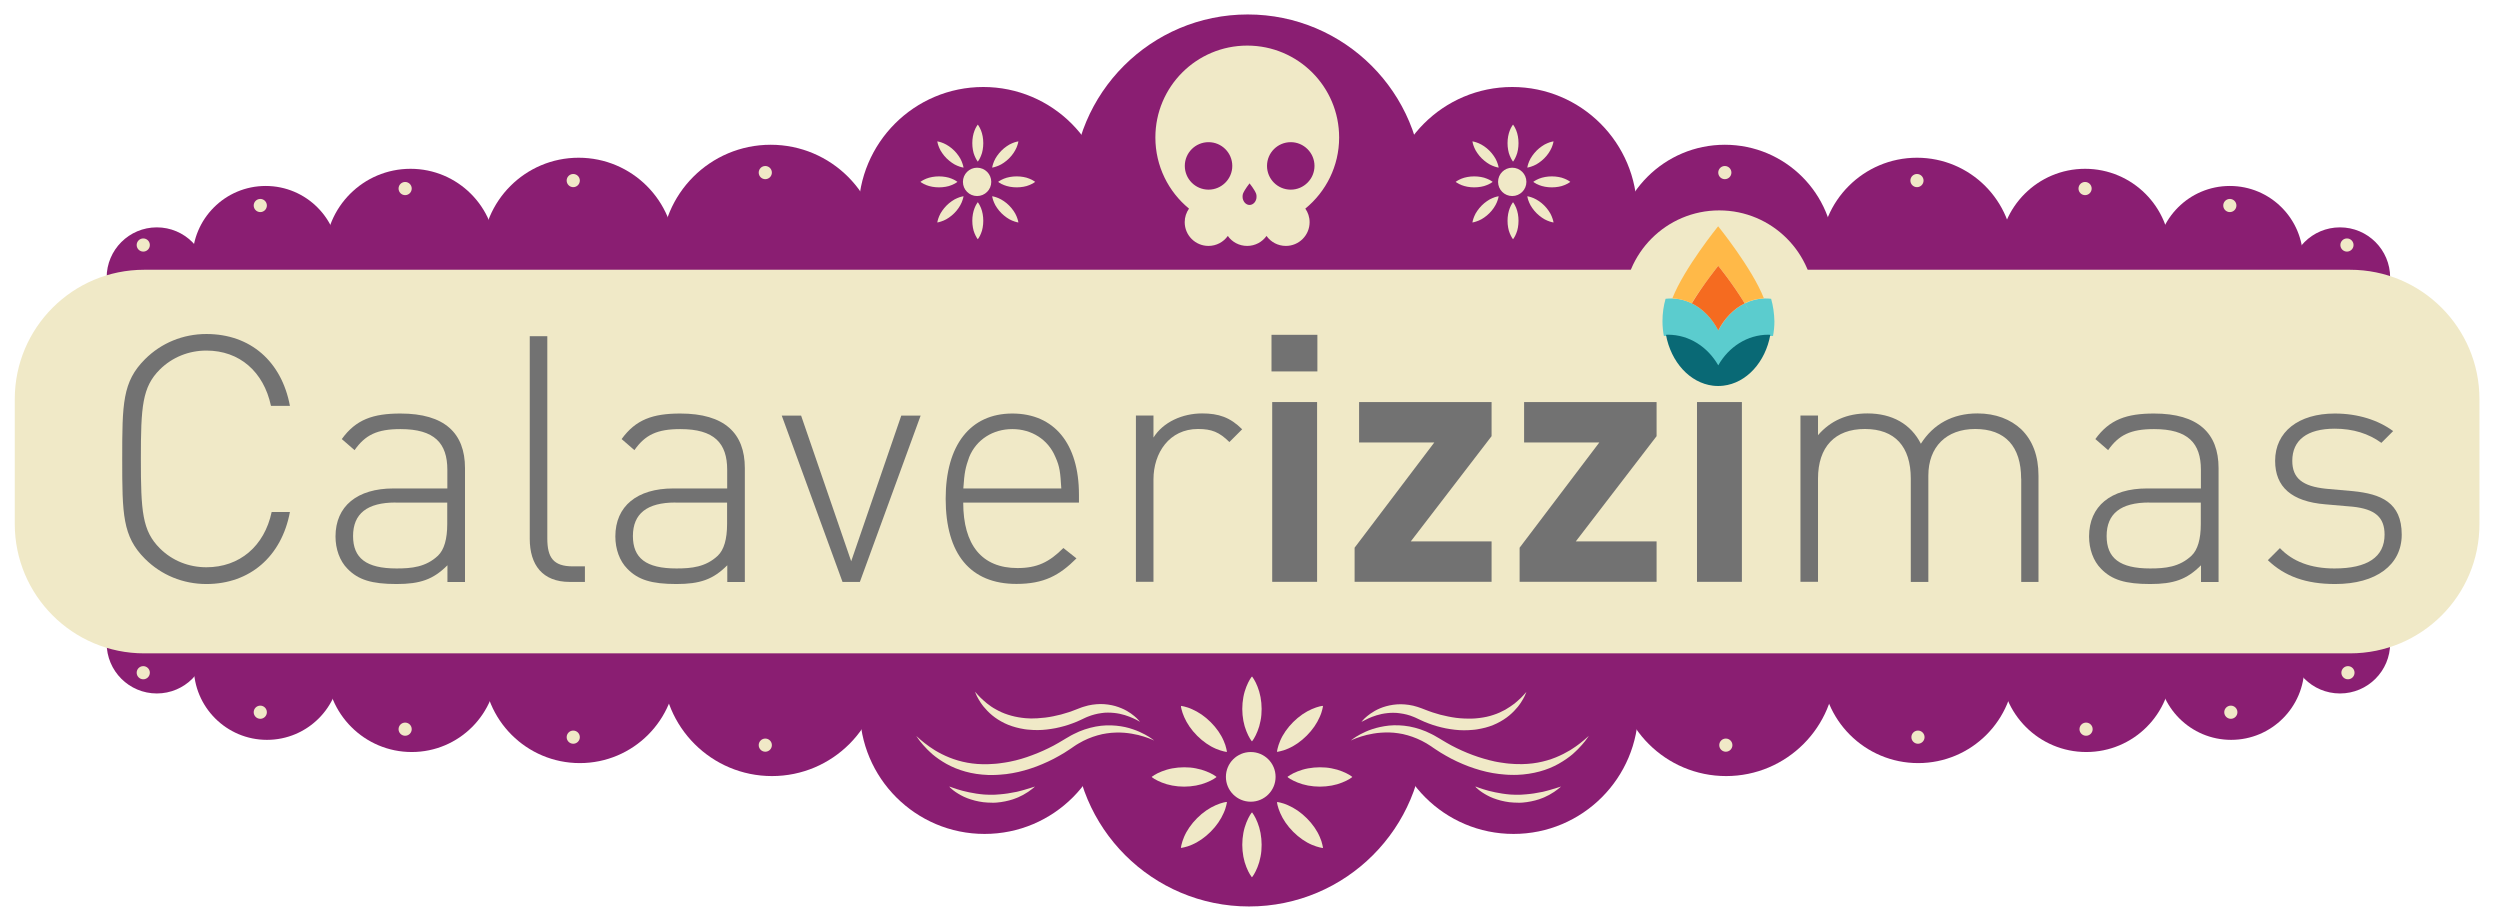 <?xml version="1.0" encoding="utf-8"?>
<!-- Generator: Adobe Illustrator 19.2.1, SVG Export Plug-In . SVG Version: 6.00 Build 0)  -->
<svg version="1.1" id="Isolation_Mode" xmlns="http://www.w3.org/2000/svg" xmlns:xlink="http://www.w3.org/1999/xlink" x="0px"
	 y="0px" viewBox="0 0 2505.9 920.7" style="enable-background:new 0 0 2505.9 920.7;" xml:space="preserve">
<style type="text/css">
	.st0{fill:#8A1E72;}
	.st1{fill:#F0E9C7;}
	.st2{enable-background:new    ;}
	.st3{fill:#727272;}
	.st4{fill:#5BCCCE;}
	.st5{fill:none;}
	.st6{fill:#FFB948;}
	.st7{fill:#F56B20;}
	.st8{fill:#096975;}
</style>
<g>
	<circle class="st0" cx="267.6" cy="668.2" r="73.4"/>
	<circle class="st0" cx="412.7" cy="668.2" r="85.6"/>
	<circle class="st0" cx="581.2" cy="668.2" r="96.7"/>
	<circle class="st0" cx="773.8" cy="668.2" r="109.7"/>
	<circle class="st0" cx="986.9" cy="710.8" r="125.1"/>
	<circle class="st0" cx="2236.4" cy="668.2" r="73.4"/>
	<circle class="st0" cx="2345.5" cy="644.8" r="50.3"/>
	<circle class="st0" cx="157.2" cy="644.8" r="50.3"/>
	<circle class="st0" cx="2091.2" cy="668.2" r="85.6"/>
	<circle class="st0" cx="1922.7" cy="668.2" r="96.7"/>
	<circle class="st0" cx="1730.2" cy="668.2" r="109.7"/>
	<circle class="st0" cx="1517.1" cy="710.8" r="125.1"/>
	<circle class="st0" cx="1252" cy="733" r="175.6"/>
</g>
<circle class="st0" cx="2235.1" cy="259.8" r="73.4"/>
<circle class="st0" cx="2090" cy="254.8" r="85.6"/>
<circle class="st0" cx="1921.5" cy="254.8" r="96.7"/>
<circle class="st0" cx="1728.9" cy="254.8" r="109.7"/>
<circle class="st1" cx="1723.3" cy="306.6" r="95.7"/>
<circle class="st0" cx="1515.8" cy="212.3" r="125.1"/>
<circle class="st0" cx="266.3" cy="259.8" r="73.4"/>
<circle class="st0" cx="157.2" cy="278.2" r="50.3"/>
<circle class="st0" cx="2345.5" cy="278.2" r="50.3"/>
<circle class="st0" cx="411.5" cy="254.8" r="85.6"/>
<circle class="st0" cx="580" cy="254.8" r="96.7"/>
<circle class="st0" cx="772.5" cy="254.8" r="109.7"/>
<circle class="st0" cx="985.6" cy="212.3" r="125.1"/>
<circle class="st0" cx="1250.7" cy="190.1" r="175.6"/>
<path class="st1" d="M2355.6,654.9H144.5c-71.6,0-129.7-58.1-129.7-129.7V400.1c0-71.6,58.1-129.7,129.7-129.7h2211.1
	c71.6,0,129.7,58.1,129.7,129.7v125.1C2485.4,596.9,2427.3,654.9,2355.6,654.9z"/>
<g class="st2">
	<path class="st3" d="M206.9,585.4c-23.5,0-45.3-9-61.6-25.3c-22.5-22.5-22.8-44.6-22.8-100c0-55.7,0.3-77.5,22.8-100
		c16.3-16.3,38.1-25.3,61.6-25.3c44.3,0,75.4,27.7,83.7,72h-19c-7.3-34.2-31.5-55.4-64.7-55.4c-17.6,0-34.2,6.6-46.7,19
		c-17.6,17.6-19,37-19,89.6s1.4,72,19,89.6c12.5,12.5,29.1,19,46.7,19c33.2,0,58.1-21.1,65.4-55.4h18.3
		C282.3,557.7,250.5,585.4,206.9,585.4z"/>
	<path class="st3" d="M448.4,566.7c-14.2,14.2-27.3,18.7-50.9,18.7c-24.9,0-38.4-4.2-49.1-15.2c-8-8-12.1-20.1-12.1-32.5
		c0-30.4,21.8-48.1,58.1-48.1h54v-18.7c0-26.6-12.8-40.8-47-40.8c-23.5,0-35.3,5.9-46,21.1l-12.8-11.1
		c14.2-19.7,31.5-25.6,58.8-25.6c44.3,0,64.7,19.7,64.7,54.7v114.2h-17.6V566.7z M396.5,503.7c-28.4,0-42.6,11.1-42.6,33.6
		c0,22.1,13.1,32.5,43.6,32.5c15.2,0,29.4-1.4,41.5-12.8c6.2-5.9,9.3-16.6,9.3-31.8v-21.4H396.5z"/>
	<path class="st3" d="M531,540V337h17.6v202.7c0,19,5.9,28,25.6,28h12.1v15.6h-15.2C543.8,583.3,531,566.3,531,540z"/>
	<path class="st3" d="M728.9,566.7c-14.2,14.2-27.3,18.7-50.9,18.7c-24.9,0-38.4-4.2-49.1-15.2c-8-8-12.1-20.1-12.1-32.5
		c0-30.4,21.8-48.1,58.1-48.1h54v-18.7c0-26.6-12.8-40.8-47-40.8c-23.5,0-35.3,5.9-46,21.1l-12.8-11.1
		c14.2-19.7,31.5-25.6,58.8-25.6c44.3,0,64.7,19.7,64.7,54.7v114.2h-17.6V566.7z M677,503.7c-28.4,0-42.6,11.1-42.6,33.6
		c0,22.1,13.1,32.5,43.6,32.5c15.2,0,29.4-1.4,41.5-12.8c6.2-5.9,9.3-16.6,9.3-31.8v-21.4H677z"/>
	<path class="st3" d="M844.5,583.3l-60.9-166.7h19.4l50.2,146l50.2-146h19.4l-60.9,166.7H844.5z"/>
	<path class="st3" d="M1019.9,569.4c19.7,0,31.8-5.9,46-20.1l13.1,10.4c-17,17-32.5,25.6-60.2,25.6c-46,0-70.9-29.8-70.9-85.4
		c0-54,24.9-85.4,66.8-85.4c41.9,0,66.8,30.1,66.8,81.3v8H965.5C965.5,546.3,984.2,569.4,1019.9,569.4z M1057.9,458.1
		c-7.3-17.6-23.9-28-43.2-28s-36,10.4-43.2,28c-3.8,10.7-4.8,15.2-5.9,31.5h98.2C1062.8,473.6,1062.4,468.1,1057.9,458.1z"/>
	<path class="st3" d="M1200.8,430c-28.7,0-44.6,23.9-44.6,50.5v102.7h-17.6V416.5h17.6v22.1c9.7-15.6,29.1-24.2,48.8-24.2
		c16.3,0,28,3.8,40.1,15.9l-12.8,12.8C1222.2,433.1,1214.6,430,1200.8,430z"/>
</g>
<g class="st2">
	<path class="st3" d="M1274.5,372.3v-36.7h46v36.7H1274.5z M1275.2,583.3V403h45v180.2H1275.2z"/>
	<path class="st3" d="M1357.8,583.3V549l79.9-105.5h-75.4V403h132.8v34.2l-81,105.5h81v40.5H1357.8z"/>
	<path class="st3" d="M1523.2,583.3V549l79.9-105.5h-75.4V403h132.8v34.2l-81,105.5h81v40.5H1523.2z"/>
	<path class="st3" d="M1700.3,372.3v-36.7h46v36.7H1700.3z M1701,583.3V403h45v180.2H1701z"/>
</g>
<g class="st2">
	<path class="st3" d="M2025.9,479.8c0-32.2-15.9-49.8-46-49.8c-29.1,0-47,18-47,46.7v106.6h-17.6V479.8c0-32.2-15.9-49.8-46-49.8
		s-47,18-47,49.8v103.4h-17.6V416.5h17.6v19.7c12.5-14.5,29.1-21.8,49.5-21.8c24.9,0,43.6,10.7,53.6,30.4
		c12.5-19.7,31.8-30.4,56.7-30.4c18.3,0,33.2,5.9,43.9,15.9c11.4,11.1,17.3,26.6,17.3,46.4v106.6h-17.3V479.8z"/>
	<path class="st3" d="M2206.1,566.7c-14.2,14.2-27.3,18.7-50.9,18.7c-24.9,0-38.4-4.2-49.1-15.2c-8-8-12.1-20.1-12.1-32.5
		c0-30.4,21.8-48.1,58.1-48.1h54v-18.7c0-26.6-12.8-40.8-47-40.8c-23.5,0-35.3,5.9-46,21.1l-12.8-11.1
		c14.2-19.7,31.5-25.6,58.8-25.6c44.3,0,64.7,19.7,64.7,54.7v114.2h-17.6V566.7z M2154.2,503.7c-28.4,0-42.6,11.1-42.6,33.6
		c0,22.1,13.1,32.5,43.6,32.5c15.2,0,29.4-1.4,41.5-12.8c6.2-5.9,9.3-16.6,9.3-31.8v-21.4H2154.2z"/>
	<path class="st3" d="M2340.7,585.4c-29.1,0-50.5-7.6-67.5-23.9l12.1-12.1c12.8,13.5,31.1,20.4,54.7,20.4
		c32.9,0,50.2-11.4,50.2-33.9c0-17.6-9.7-25.6-31.8-28l-27.7-2.4c-33.6-2.8-50.2-17.3-50.2-43.6c0-29.1,23.5-47.4,59.8-47.4
		c23.2,0,43.6,6.6,58.5,17.6l-11.8,11.8c-12.8-9.3-28.4-14.2-46.7-14.2c-27.7,0-42.6,11.4-42.6,32.2c0,17.6,10.4,25.6,33.9,28
		l27,2.4c27.7,2.8,48.8,11.1,48.8,43.6C2407.4,566.3,2381.8,585.4,2340.7,585.4z"/>
</g>
<g>
	<path class="st1" d="M1249.5,195.9c0.7,0.4,1.4,1.1,2,1.9C1250.9,197,1250.2,196.4,1249.5,195.9z"/>
	<path class="st1" d="M1342.3,137.8c0-50.9-41.2-92.1-92.1-92.1s-92.1,41.2-92.1,92.1c0,28.7,13.1,54.4,33.7,71.3
		c-2.7,3.9-4.3,8.5-4.3,13.6c0,13.2,10.7,23.8,23.8,23.8c8,0,15.1-3.9,19.4-10c4.3,6.1,11.4,10,19.4,10s15.1-3.9,19.4-10
		c4.3,6.1,11.4,10,19.4,10c13.2,0,23.8-10.7,23.8-23.8c0-5.1-1.6-9.7-4.3-13.6C1329.1,192.2,1342.3,166.5,1342.3,137.8z
		 M1211.4,190.1c-13.2,0-23.8-10.7-23.8-23.8c0-13.2,10.7-23.8,23.8-23.8c13.2,0,23.8,10.7,23.8,23.8S1224.5,190.1,1211.4,190.1z
		 M1259.4,198.7c-0.6,3.6-3.1,6.3-6.2,6.7c-0.2,0-0.5,0-0.7,0s-0.5,0-0.7,0c-3.1-0.4-5.5-3.1-6.2-6.7l0,0c-0.1-0.6-0.1-1.1-0.1-1.7
		c0-1,0.1-1.9,0.4-2.8h0.1h-0.1c1.7-4.3,6.6-10.4,6.6-10.4s4.9,6,6.6,10.4h-0.1h0.1c0.3,0.9,0.4,1.8,0.4,2.8
		C1259.5,197.5,1259.4,198.1,1259.4,198.7C1259.3,198.7,1259.3,198.7,1259.4,198.7z M1293.8,190.1c-13.2,0-23.8-10.7-23.8-23.8
		c0-13.2,10.7-23.8,23.8-23.8s23.8,10.7,23.8,23.8C1317.6,179.4,1306.9,190.1,1293.8,190.1z"/>
</g>
<circle class="st1" cx="1728.9" cy="173" r="6.6"/>
<circle class="st1" cx="1921.5" cy="181" r="6.6"/>
<circle class="st1" cx="2090" cy="189" r="6.6"/>
<circle class="st1" cx="2235.1" cy="206" r="6.6"/>
<circle class="st1" cx="2352.5" cy="245.6" r="6.6"/>
<circle class="st1" cx="767.1" cy="173" r="6.6"/>
<circle class="st1" cx="574.6" cy="181" r="6.6"/>
<circle class="st1" cx="406.1" cy="189" r="6.6"/>
<circle class="st1" cx="260.9" cy="206" r="6.6"/>
<circle class="st1" cx="143.6" cy="245.6" r="6.6"/>
<circle class="st1" cx="767.1" cy="746.9" r="6.6"/>
<circle class="st1" cx="574.6" cy="738.9" r="6.6"/>
<circle class="st1" cx="406.1" cy="730.9" r="6.6"/>
<circle class="st1" cx="260.9" cy="713.9" r="6.6"/>
<circle class="st1" cx="143.6" cy="674.3" r="6.6"/>
<circle class="st1" cx="1729.9" cy="746.9" r="6.6"/>
<circle class="st1" cx="1922.5" cy="738.9" r="6.6"/>
<circle class="st1" cx="2091" cy="730.9" r="6.6"/>
<circle class="st1" cx="2236.1" cy="713.9" r="6.6"/>
<circle class="st1" cx="2353.5" cy="674.3" r="6.6"/>
<g>
	<circle class="st1" cx="1253.7" cy="778.7" r="24.9"/>
	<path class="st1" d="M1290.5,778.7c0,0,0.3-0.2,0.7-0.5c0.5-0.3,1.2-0.8,2.1-1.4c1.8-1.1,4.3-2.4,7.4-3.6c3-1.2,6.6-2.3,10.4-3
		s7.9-1.1,11.9-1.1c4.1,0,8.1,0.3,11.9,1.1c1.9,0.4,3.7,0.8,5.5,1.3c1.7,0.5,3.4,1.1,4.9,1.7c3,1.2,5.6,2.5,7.4,3.6
		c0.9,0.5,1.6,1.1,2.1,1.4c0.5,0.3,0.7,0.6,0.7,0.6s-0.3,0.2-0.7,0.6c-0.5,0.3-1.2,0.8-2.1,1.4c-1.8,1.1-4.3,2.4-7.4,3.6
		c-1.5,0.6-3.2,1.2-4.9,1.7c-1.7,0.5-3.6,0.9-5.5,1.3c-3.8,0.7-7.9,1.1-11.9,1.1c-4.1,0-8.1-0.4-11.9-1.1c-3.8-0.7-7.4-1.8-10.4-3
		s-5.6-2.5-7.4-3.6c-0.9-0.5-1.6-1.1-2.1-1.4C1290.8,778.9,1290.5,778.7,1290.5,778.7z"/>
	<path class="st1" d="M1154.4,778.7c0,0,0.3-0.2,0.7-0.5c0.5-0.3,1.2-0.8,2.1-1.4c1.8-1.1,4.3-2.4,7.4-3.6c3-1.2,6.6-2.3,10.4-3
		s7.9-1.1,11.9-1.1c4.1,0,8.1,0.3,11.9,1.1c1.9,0.4,3.7,0.8,5.5,1.3c1.7,0.5,3.4,1.1,4.9,1.7c3,1.2,5.6,2.5,7.4,3.6
		c0.9,0.5,1.6,1.1,2.1,1.4c0.5,0.3,0.7,0.6,0.7,0.6s-0.3,0.2-0.7,0.6c-0.5,0.3-1.2,0.8-2.1,1.4c-1.8,1.1-4.3,2.4-7.4,3.6
		c-1.5,0.6-3.2,1.2-4.9,1.7c-1.7,0.5-3.6,0.9-5.5,1.3c-3.8,0.7-7.9,1.1-11.9,1.1c-4.1,0-8.1-0.4-11.9-1.1c-3.8-0.7-7.4-1.8-10.4-3
		s-5.6-2.5-7.4-3.6c-0.9-0.5-1.6-1.1-2.1-1.4C1154.6,778.9,1154.4,778.7,1154.4,778.7z"/>
	<path class="st1" d="M1280.1,803.9c0,0,0.3,0,0.9,0.1s1.4,0.2,2.4,0.5c2,0.5,4.8,1.3,7.8,2.7c3,1.3,6.3,3.1,9.5,5.3
		s6.3,4.8,9.2,7.7c2.9,2.9,5.5,6,7.7,9.2c1.1,1.6,2.1,3.2,3,4.8s1.6,3.2,2.3,4.7c1.3,3,2.2,5.7,2.6,7.8c0.3,1,0.4,1.9,0.5,2.4
		c0.1,0.6,0.1,0.9,0.1,0.9s-0.3,0-0.9-0.1s-1.4-0.2-2.4-0.5c-2-0.5-4.8-1.3-7.8-2.6c-1.5-0.7-3.1-1.4-4.7-2.3
		c-1.6-0.9-3.2-1.9-4.8-3c-3.2-2.2-6.3-4.8-9.2-7.7c-2.9-2.9-5.5-6-7.7-9.2s-4-6.5-5.3-9.5s-2.2-5.7-2.7-7.8c-0.3-1-0.4-1.9-0.5-2.4
		C1280.2,804.2,1280.1,803.9,1280.1,803.9z"/>
	<path class="st1" d="M1183.8,707.6c0,0,0.3,0,0.9,0.1s1.4,0.2,2.4,0.5c2,0.5,4.8,1.3,7.8,2.7c3,1.3,6.3,3.1,9.5,5.3
		s6.3,4.8,9.2,7.7c2.9,2.9,5.5,6,7.7,9.2c1.1,1.6,2.1,3.2,3,4.8s1.6,3.2,2.3,4.7c1.3,3,2.2,5.7,2.6,7.8c0.3,1,0.4,1.9,0.5,2.4
		c0.1,0.6,0.1,0.9,0.1,0.9s-0.3,0-0.9-0.1s-1.4-0.2-2.4-0.5c-2-0.5-4.8-1.3-7.8-2.6c-1.5-0.7-3.1-1.4-4.7-2.3
		c-1.6-0.9-3.2-1.9-4.8-3c-3.2-2.2-6.3-4.8-9.2-7.7c-2.9-2.9-5.5-6-7.7-9.2s-4-6.5-5.3-9.5s-2.2-5.7-2.7-7.8c-0.3-1-0.4-1.9-0.5-2.4
		C1183.9,707.9,1183.8,707.6,1183.8,707.6z"/>
	<path class="st1" d="M1255,814.3c0,0,0.2,0.3,0.5,0.7c0.3,0.5,0.8,1.2,1.4,2.1c1.1,1.8,2.4,4.3,3.6,7.4c1.2,3,2.3,6.6,3,10.4
		c0.7,3.8,1.1,7.9,1.1,11.9c0,4.1-0.3,8.1-1.1,11.9c-0.4,1.9-0.8,3.7-1.3,5.5c-0.5,1.7-1.1,3.4-1.7,4.9c-1.2,3-2.5,5.6-3.6,7.4
		c-0.5,0.9-1.1,1.6-1.4,2.1s-0.6,0.7-0.6,0.7s-0.2-0.3-0.6-0.7c-0.3-0.5-0.8-1.2-1.4-2.1c-1.1-1.8-2.4-4.3-3.6-7.4
		c-0.6-1.5-1.2-3.2-1.7-4.9s-0.9-3.6-1.3-5.5c-0.7-3.8-1.1-7.9-1.1-11.9c0-4.1,0.4-8.1,1.1-11.9c0.7-3.8,1.8-7.4,3-10.4
		s2.5-5.6,3.6-7.4c0.5-0.9,1.1-1.6,1.4-2.1C1254.8,814.6,1255,814.3,1255,814.3z"/>
	<path class="st1" d="M1255,678.1c0,0,0.2,0.3,0.5,0.7c0.3,0.5,0.8,1.2,1.4,2.1c1.1,1.8,2.4,4.3,3.6,7.4c1.2,3,2.3,6.6,3,10.4
		c0.7,3.8,1.1,7.9,1.1,11.9c0,4.1-0.3,8.1-1.1,11.9c-0.4,1.9-0.8,3.7-1.3,5.5c-0.5,1.7-1.1,3.4-1.7,4.9c-1.2,3-2.5,5.6-3.6,7.4
		c-0.5,0.9-1.1,1.6-1.4,2.1s-0.6,0.7-0.6,0.7s-0.2-0.3-0.6-0.7c-0.3-0.5-0.8-1.2-1.4-2.1c-1.1-1.8-2.4-4.3-3.6-7.4
		c-0.6-1.5-1.2-3.2-1.7-4.9s-0.9-3.6-1.3-5.5c-0.7-3.8-1.1-7.9-1.1-11.9c0-4.1,0.4-8.1,1.1-11.9c0.7-3.8,1.8-7.4,3-10.4
		s2.5-5.6,3.6-7.4c0.5-0.9,1.1-1.6,1.4-2.1C1254.8,678.4,1255,678.1,1255,678.1z"/>
	<path class="st1" d="M1229.8,803.9c0,0,0,0.3-0.1,0.9c-0.1,0.6-0.2,1.4-0.5,2.4c-0.5,2-1.3,4.8-2.7,7.8c-1.3,3-3.1,6.3-5.3,9.5
		c-2.2,3.2-4.8,6.3-7.7,9.2c-2.9,2.9-6,5.5-9.2,7.7c-1.6,1.1-3.2,2.1-4.8,3c-1.6,0.9-3.2,1.6-4.7,2.3c-3,1.3-5.7,2.2-7.8,2.6
		c-1,0.3-1.9,0.4-2.4,0.5c-0.6,0.1-0.9,0.1-0.9,0.1s0-0.3,0.1-0.9c0.1-0.6,0.2-1.4,0.5-2.4c0.5-2,1.3-4.8,2.6-7.8
		c0.7-1.5,1.4-3.1,2.3-4.7c0.9-1.6,1.9-3.2,3-4.8c2.2-3.2,4.8-6.3,7.7-9.2c2.9-2.9,6-5.5,9.2-7.7s6.5-4,9.5-5.3s5.7-2.2,7.8-2.7
		c1-0.3,1.9-0.4,2.4-0.5C1229.5,803.9,1229.8,803.9,1229.8,803.9z"/>
	<path class="st1" d="M1326.1,707.6c0,0,0,0.3-0.1,0.9c-0.1,0.6-0.2,1.4-0.5,2.4c-0.5,2-1.3,4.8-2.7,7.8c-1.3,3-3.1,6.3-5.3,9.5
		c-2.2,3.2-4.8,6.3-7.7,9.2c-2.9,2.9-6,5.5-9.2,7.7c-1.6,1.1-3.2,2.1-4.8,3c-1.6,0.9-3.2,1.6-4.7,2.3c-3,1.3-5.7,2.2-7.8,2.6
		c-1,0.3-1.9,0.4-2.4,0.5c-0.6,0.1-0.9,0.1-0.9,0.1s0-0.3,0.1-0.9c0.1-0.6,0.2-1.4,0.5-2.4c0.5-2,1.3-4.8,2.6-7.8
		c0.7-1.5,1.4-3.1,2.3-4.7c0.9-1.6,1.9-3.2,3-4.8c2.2-3.2,4.8-6.3,7.7-9.2c2.9-2.9,6-5.5,9.2-7.7s6.5-4,9.5-5.3s5.7-2.2,7.8-2.7
		c1-0.3,1.9-0.4,2.4-0.5C1325.8,707.6,1326.1,707.6,1326.1,707.6z"/>
</g>
<g>
	<circle class="st1" cx="979.4" cy="182.3" r="14.2"/>
	<path class="st1" d="M1000.5,182.3c0,0,0.1-0.1,0.4-0.3c0.3-0.2,0.7-0.5,1.2-0.8c1-0.6,2.5-1.4,4.2-2.1s3.8-1.3,6-1.7
		s4.5-0.6,6.8-0.6s4.6,0.2,6.8,0.6c1.1,0.2,2.1,0.5,3.1,0.7c1,0.3,1.9,0.6,2.8,1c1.7,0.7,3.2,1.4,4.2,2.1c0.5,0.3,0.9,0.6,1.2,0.8
		c0.3,0.2,0.4,0.3,0.4,0.3s-0.1,0.1-0.4,0.3s-0.7,0.5-1.2,0.8c-1,0.6-2.5,1.4-4.2,2.1c-0.9,0.3-1.8,0.7-2.8,1s-2.1,0.5-3.1,0.7
		c-2.2,0.4-4.5,0.6-6.8,0.6s-4.6-0.2-6.8-0.6c-2.2-0.4-4.2-1-6-1.7c-1.7-0.7-3.2-1.4-4.2-2.1c-0.5-0.3-0.9-0.6-1.2-0.8
		C1000.6,182.5,1000.5,182.3,1000.5,182.3z"/>
	<path class="st1" d="M922.6,182.3c0,0,0.1-0.1,0.4-0.3c0.3-0.2,0.7-0.5,1.2-0.8c1-0.6,2.5-1.4,4.2-2.1s3.8-1.3,6-1.7
		s4.5-0.6,6.8-0.6s4.6,0.2,6.8,0.6c1.1,0.2,2.1,0.5,3.1,0.7c1,0.3,1.9,0.6,2.8,1c1.7,0.7,3.2,1.4,4.2,2.1c0.5,0.3,0.9,0.6,1.2,0.8
		s0.4,0.3,0.4,0.3s-0.1,0.1-0.4,0.3c-0.3,0.2-0.7,0.5-1.2,0.8c-1,0.6-2.5,1.4-4.2,2.1c-0.9,0.3-1.8,0.7-2.8,1s-2,0.5-3.1,0.7
		c-2.2,0.4-4.5,0.6-6.8,0.6s-4.6-0.2-6.8-0.6s-4.2-1-6-1.7c-1.7-0.7-3.2-1.4-4.2-2.1c-0.5-0.3-0.9-0.6-1.2-0.8
		C922.8,182.5,922.6,182.3,922.6,182.3z"/>
	<path class="st1" d="M994.5,196.7c0,0,0.2,0,0.5,0.1s0.8,0.1,1.4,0.3c1.2,0.3,2.7,0.8,4.4,1.5s3.6,1.8,5.4,3s3.6,2.7,5.3,4.4
		c1.6,1.6,3.1,3.4,4.4,5.3c0.6,0.9,1.2,1.8,1.7,2.7s0.9,1.8,1.3,2.7c0.7,1.7,1.2,3.3,1.5,4.4c0.1,0.6,0.2,1.1,0.3,1.4
		c0.1,0.3,0.1,0.5,0.1,0.5s-0.2,0-0.5-0.1s-0.8-0.1-1.4-0.3c-1.2-0.3-2.7-0.8-4.4-1.5c-0.8-0.4-1.8-0.8-2.7-1.3s-1.8-1.1-2.7-1.7
		c-1.8-1.2-3.6-2.8-5.3-4.4c-1.6-1.6-3.1-3.4-4.4-5.3c-1.3-1.8-2.3-3.7-3-5.4c-0.8-1.7-1.2-3.3-1.5-4.4c-0.1-0.6-0.2-1.1-0.3-1.4
		C994.5,196.9,994.5,196.7,994.5,196.7z"/>
	<path class="st1" d="M939.5,141.7c0,0,0.2,0,0.5,0.1s0.8,0.1,1.4,0.3c1.2,0.3,2.7,0.8,4.4,1.5s3.6,1.8,5.4,3
		c1.8,1.2,3.6,2.7,5.3,4.4c1.6,1.6,3.1,3.4,4.4,5.3c0.6,0.9,1.2,1.8,1.7,2.7s0.9,1.8,1.3,2.7c0.7,1.7,1.2,3.3,1.5,4.4
		c0.1,0.6,0.2,1.1,0.3,1.4c0.1,0.3,0.1,0.5,0.1,0.5s-0.2,0-0.5-0.1s-0.8-0.1-1.4-0.3c-1.2-0.3-2.7-0.8-4.4-1.5
		c-0.8-0.4-1.8-0.8-2.7-1.3s-1.8-1.1-2.7-1.7c-1.8-1.2-3.6-2.8-5.3-4.4c-1.6-1.6-3.1-3.4-4.4-5.3c-1.3-1.8-2.3-3.7-3-5.4
		c-0.8-1.7-1.2-3.3-1.5-4.4c-0.1-0.6-0.2-1.1-0.3-1.4C939.5,141.9,939.5,141.7,939.5,141.7z"/>
	<path class="st1" d="M980.1,202.7c0,0,0.1,0.1,0.3,0.4c0.2,0.3,0.5,0.7,0.8,1.2c0.6,1,1.4,2.5,2.1,4.2s1.3,3.8,1.7,6
		s0.6,4.5,0.6,6.8s-0.2,4.6-0.6,6.8c-0.2,1.1-0.5,2.1-0.7,3.1c-0.3,1-0.6,1.9-1,2.8c-0.7,1.7-1.4,3.2-2.1,4.2
		c-0.3,0.5-0.6,0.9-0.8,1.2s-0.3,0.4-0.3,0.4s-0.1-0.1-0.3-0.4c-0.2-0.3-0.5-0.7-0.8-1.2c-0.6-1-1.4-2.5-2.1-4.2
		c-0.3-0.9-0.7-1.8-1-2.8s-0.5-2.1-0.7-3.1c-0.4-2.2-0.6-4.5-0.6-6.8s0.2-4.6,0.6-6.8c0.4-2.2,1-4.2,1.7-6c0.7-1.7,1.4-3.2,2.1-4.2
		c0.3-0.5,0.6-0.9,0.8-1.2C980,202.8,980.1,202.7,980.1,202.7z"/>
	<path class="st1" d="M980.1,124.9c0,0,0.1,0.1,0.3,0.4s0.5,0.7,0.8,1.2c0.6,1,1.4,2.5,2.1,4.2s1.3,3.8,1.7,6s0.6,4.5,0.6,6.8
		s-0.2,4.6-0.6,6.8c-0.2,1.1-0.5,2.1-0.7,3.1c-0.3,1-0.6,1.9-1,2.8c-0.7,1.7-1.4,3.2-2.1,4.2c-0.3,0.5-0.6,0.9-0.8,1.2
		s-0.3,0.4-0.3,0.4s-0.1-0.1-0.3-0.4c-0.2-0.3-0.5-0.7-0.8-1.2c-0.6-1-1.4-2.5-2.1-4.2c-0.3-0.9-0.7-1.8-1-2.8s-0.5-2.1-0.7-3.1
		c-0.4-2.2-0.6-4.5-0.6-6.8s0.2-4.6,0.6-6.8s1-4.2,1.7-6c0.7-1.7,1.4-3.2,2.1-4.2c0.3-0.5,0.6-0.9,0.8-1.2S980.1,124.9,980.1,124.9z
		"/>
	<path class="st1" d="M965.8,196.7c0,0,0,0.2-0.1,0.5s-0.1,0.8-0.3,1.4c-0.3,1.2-0.8,2.7-1.5,4.4s-1.8,3.6-3,5.4
		c-1.2,1.8-2.7,3.6-4.4,5.3c-1.6,1.6-3.4,3.1-5.3,4.4c-0.9,0.6-1.8,1.2-2.7,1.7s-1.8,0.9-2.7,1.3c-1.7,0.7-3.3,1.2-4.4,1.5
		c-0.6,0.1-1.1,0.2-1.4,0.3c-0.3,0.1-0.5,0.1-0.5,0.1s0-0.2,0.1-0.5s0.1-0.8,0.3-1.4c0.3-1.2,0.8-2.7,1.5-4.4
		c0.4-0.8,0.8-1.8,1.3-2.7s1.1-1.8,1.7-2.7c1.2-1.8,2.8-3.6,4.4-5.3c1.6-1.6,3.4-3.1,5.3-4.4c1.8-1.3,3.7-2.3,5.4-3
		c1.7-0.8,3.3-1.2,4.4-1.5c0.6-0.1,1.1-0.2,1.4-0.3S965.8,196.7,965.8,196.7z"/>
	<path class="st1" d="M1020.8,141.7c0,0,0,0.2-0.1,0.5s-0.1,0.8-0.3,1.4c-0.3,1.2-0.8,2.7-1.5,4.4s-1.8,3.6-3,5.4s-2.7,3.6-4.4,5.3
		c-1.6,1.6-3.4,3.1-5.3,4.4c-0.9,0.6-1.8,1.2-2.7,1.7s-1.8,0.9-2.7,1.3c-1.7,0.7-3.3,1.2-4.4,1.5c-0.6,0.1-1.1,0.2-1.4,0.3
		c-0.3,0.1-0.5,0.1-0.5,0.1s0-0.2,0.1-0.5s0.1-0.8,0.3-1.4c0.3-1.2,0.8-2.7,1.5-4.4c0.4-0.8,0.8-1.8,1.3-2.7s1.1-1.8,1.7-2.7
		c1.2-1.8,2.8-3.6,4.4-5.3c1.6-1.6,3.4-3.1,5.3-4.4c1.8-1.3,3.7-2.3,5.4-3c1.7-0.8,3.3-1.2,4.4-1.5c0.6-0.1,1.1-0.2,1.4-0.3
		C1020.6,141.7,1020.8,141.7,1020.8,141.7z"/>
</g>
<g>
	<circle class="st1" cx="1515.8" cy="182.3" r="14.2"/>
	<path class="st1" d="M1536.9,182.3c0,0,0.1-0.1,0.4-0.3s0.7-0.5,1.2-0.8c1-0.6,2.5-1.4,4.2-2.1s3.8-1.3,6-1.7s4.5-0.6,6.8-0.6
		s4.6,0.2,6.8,0.6c1.1,0.2,2.1,0.5,3.1,0.7c1,0.3,1.9,0.6,2.8,1c1.7,0.7,3.2,1.4,4.2,2.1c0.5,0.3,0.9,0.6,1.2,0.8
		c0.3,0.2,0.4,0.3,0.4,0.3s-0.1,0.1-0.4,0.3s-0.7,0.5-1.2,0.8c-1,0.6-2.5,1.4-4.2,2.1c-0.9,0.3-1.8,0.7-2.8,1s-2.1,0.5-3.1,0.7
		c-2.2,0.4-4.5,0.6-6.8,0.6s-4.6-0.2-6.8-0.6c-2.2-0.4-4.2-1-6-1.7c-1.7-0.7-3.2-1.4-4.2-2.1c-0.5-0.3-0.9-0.6-1.2-0.8
		C1537,182.5,1536.9,182.3,1536.9,182.3z"/>
	<path class="st1" d="M1459.1,182.3c0,0,0.1-0.1,0.4-0.3s0.7-0.5,1.2-0.8c1-0.6,2.5-1.4,4.2-2.1s3.8-1.3,6-1.7s4.5-0.6,6.8-0.6
		s4.6,0.2,6.8,0.6c1.1,0.2,2.1,0.5,3.1,0.7c1,0.3,1.9,0.6,2.8,1c1.7,0.7,3.2,1.4,4.2,2.1c0.5,0.3,0.9,0.6,1.2,0.8
		c0.3,0.2,0.4,0.3,0.4,0.3s-0.1,0.1-0.4,0.3s-0.7,0.5-1.2,0.8c-1,0.6-2.5,1.4-4.2,2.1c-0.9,0.3-1.8,0.7-2.8,1s-2,0.5-3.1,0.7
		c-2.2,0.4-4.5,0.6-6.8,0.6s-4.6-0.2-6.8-0.6c-2.2-0.4-4.2-1-6-1.7c-1.7-0.7-3.2-1.4-4.2-2.1c-0.5-0.3-0.9-0.6-1.2-0.8
		C1459.2,182.5,1459.1,182.3,1459.1,182.3z"/>
	<path class="st1" d="M1530.9,196.7c0,0,0.2,0,0.5,0.1s0.8,0.1,1.4,0.3c1.2,0.3,2.7,0.8,4.4,1.5c1.7,0.7,3.6,1.8,5.4,3
		s3.6,2.7,5.3,4.4c1.6,1.6,3.1,3.4,4.4,5.3c0.6,0.9,1.2,1.8,1.7,2.7s0.9,1.8,1.3,2.7c0.7,1.7,1.2,3.3,1.5,4.4
		c0.1,0.6,0.2,1.1,0.3,1.4c0.1,0.3,0.1,0.5,0.1,0.5s-0.2,0-0.5-0.1s-0.8-0.1-1.4-0.3c-1.2-0.3-2.7-0.8-4.4-1.5
		c-0.8-0.4-1.8-0.8-2.7-1.3c-0.9-0.5-1.8-1.1-2.7-1.7c-1.8-1.2-3.6-2.8-5.3-4.4c-1.6-1.6-3.1-3.4-4.4-5.3c-1.3-1.8-2.3-3.7-3-5.4
		c-0.8-1.7-1.2-3.3-1.5-4.4c-0.1-0.6-0.2-1.1-0.3-1.4C1530.9,196.9,1530.9,196.7,1530.9,196.7z"/>
	<path class="st1" d="M1475.9,141.7c0,0,0.2,0,0.5,0.1s0.8,0.1,1.4,0.3c1.2,0.3,2.7,0.8,4.4,1.5c1.7,0.7,3.6,1.8,5.4,3
		s3.6,2.7,5.3,4.4c1.6,1.6,3.1,3.4,4.4,5.3c0.6,0.9,1.2,1.8,1.7,2.7s0.9,1.8,1.3,2.7c0.7,1.7,1.2,3.3,1.5,4.4
		c0.1,0.6,0.2,1.1,0.3,1.4c0.1,0.3,0.1,0.5,0.1,0.5s-0.2,0-0.5-0.1s-0.8-0.1-1.4-0.3c-1.2-0.3-2.7-0.8-4.4-1.5
		c-0.8-0.4-1.8-0.8-2.7-1.3c-0.9-0.5-1.8-1.1-2.7-1.7c-1.8-1.2-3.6-2.8-5.3-4.4c-1.6-1.6-3.1-3.4-4.4-5.3c-1.3-1.8-2.3-3.7-3-5.4
		c-0.8-1.7-1.2-3.3-1.5-4.4c-0.1-0.6-0.2-1.1-0.3-1.4C1475.9,141.9,1475.9,141.7,1475.9,141.7z"/>
	<path class="st1" d="M1516.6,202.7c0,0,0.1,0.1,0.3,0.4c0.2,0.3,0.5,0.7,0.8,1.2c0.6,1,1.4,2.5,2.1,4.2s1.3,3.8,1.7,6
		c0.4,2.2,0.6,4.5,0.6,6.8s-0.2,4.6-0.6,6.8c-0.2,1.1-0.5,2.1-0.7,3.1c-0.3,1-0.6,1.9-1,2.8c-0.7,1.7-1.4,3.2-2.1,4.2
		c-0.3,0.5-0.6,0.9-0.8,1.2c-0.2,0.3-0.3,0.4-0.3,0.4s-0.1-0.1-0.3-0.4c-0.2-0.3-0.5-0.7-0.8-1.2c-0.6-1-1.4-2.5-2.1-4.2
		c-0.3-0.9-0.7-1.8-1-2.8s-0.5-2.1-0.7-3.1c-0.4-2.2-0.6-4.5-0.6-6.8s0.2-4.6,0.6-6.8s1-4.2,1.7-6c0.7-1.7,1.4-3.2,2.1-4.2
		c0.3-0.5,0.6-0.9,0.8-1.2C1516.4,202.8,1516.6,202.7,1516.6,202.7z"/>
	<path class="st1" d="M1516.6,124.9c0,0,0.1,0.1,0.3,0.4c0.2,0.3,0.5,0.7,0.8,1.2c0.6,1,1.4,2.5,2.1,4.2s1.3,3.8,1.7,6
		c0.4,2.2,0.6,4.5,0.6,6.8s-0.2,4.6-0.6,6.8c-0.2,1.1-0.5,2.1-0.7,3.1c-0.3,1-0.6,1.9-1,2.8c-0.7,1.7-1.4,3.2-2.1,4.2
		c-0.3,0.5-0.6,0.9-0.8,1.2c-0.2,0.3-0.3,0.4-0.3,0.4s-0.1-0.1-0.3-0.4c-0.2-0.3-0.5-0.7-0.8-1.2c-0.6-1-1.4-2.5-2.1-4.2
		c-0.3-0.9-0.7-1.8-1-2.8s-0.5-2.1-0.7-3.1c-0.4-2.2-0.6-4.5-0.6-6.8s0.2-4.6,0.6-6.8s1-4.2,1.7-6c0.7-1.7,1.4-3.2,2.1-4.2
		c0.3-0.5,0.6-0.9,0.8-1.2C1516.4,125,1516.6,124.9,1516.6,124.9z"/>
	<path class="st1" d="M1502.2,196.7c0,0,0,0.2-0.1,0.5s-0.1,0.8-0.3,1.4c-0.3,1.2-0.8,2.7-1.5,4.4s-1.8,3.6-3,5.4s-2.7,3.6-4.4,5.3
		c-1.6,1.6-3.4,3.1-5.3,4.4c-0.9,0.6-1.8,1.2-2.7,1.7c-0.9,0.5-1.8,0.9-2.7,1.3c-1.7,0.7-3.3,1.2-4.4,1.5c-0.6,0.1-1.1,0.2-1.4,0.3
		s-0.5,0.1-0.5,0.1s0-0.2,0.1-0.5s0.1-0.8,0.3-1.4c0.3-1.2,0.8-2.7,1.5-4.4c0.4-0.8,0.8-1.8,1.3-2.7s1.1-1.8,1.7-2.7
		c1.2-1.8,2.8-3.6,4.4-5.3c1.6-1.6,3.4-3.1,5.3-4.4c1.8-1.3,3.7-2.3,5.4-3c1.7-0.8,3.3-1.2,4.4-1.5c0.6-0.1,1.1-0.2,1.4-0.3
		C1502,196.7,1502.2,196.7,1502.2,196.7z"/>
	<path class="st1" d="M1557.2,141.7c0,0,0,0.2-0.1,0.5s-0.1,0.8-0.3,1.4c-0.3,1.2-0.8,2.7-1.5,4.4s-1.8,3.6-3,5.4s-2.7,3.6-4.4,5.3
		c-1.6,1.6-3.4,3.1-5.3,4.4c-0.9,0.6-1.8,1.2-2.7,1.7c-0.9,0.5-1.8,0.9-2.7,1.3c-1.7,0.7-3.3,1.2-4.4,1.5c-0.6,0.1-1.1,0.2-1.4,0.3
		s-0.5,0.1-0.5,0.1s0-0.2,0.1-0.5s0.1-0.8,0.3-1.4c0.3-1.2,0.8-2.7,1.5-4.4c0.4-0.8,0.8-1.8,1.3-2.7s1.1-1.8,1.7-2.7
		c1.2-1.8,2.8-3.6,4.4-5.3c1.6-1.6,3.4-3.1,5.3-4.4c1.8-1.3,3.7-2.3,5.4-3c1.7-0.8,3.3-1.2,4.4-1.5c0.6-0.1,1.1-0.2,1.4-0.3
		C1557,141.7,1557.2,141.7,1557.2,141.7z"/>
</g>
<g>
	<path class="st1" d="M1354,742.3c0,0,0.8-0.7,2.3-1.8c1.6-1.1,3.9-2.7,7.1-4.4s7.2-3.6,12-5.2c4.8-1.6,10.5-2.9,16.8-3.6
		c6.3-0.6,13.3-0.4,20.6,0.9c7.2,1.4,14.8,3.8,21.9,7.5c1.8,0.9,3.6,1.8,5.3,2.9c0.8,0.5,1.7,1,2.6,1.5c0.8,0.5,1.7,1,2.5,1.5
		c1.7,1.1,3.3,2,4.9,2.9c1.6,1,3.3,1.8,5,2.8c6.8,3.6,13.9,6.8,21.2,9.5c7.3,2.7,14.8,4.9,22.2,6.5c1.9,0.3,3.7,0.8,5.6,1
		c1.9,0.3,3.7,0.6,5.6,0.8c0.9,0.1,1.8,0.2,2.8,0.3c0.9,0.1,1.8,0.1,2.8,0.2c1.8,0.2,3.6,0.2,5.5,0.3c7.2,0.2,14.2-0.3,20.7-1.5
		s12.6-3,18-5.2s10.2-4.7,14.4-7.2c1-0.6,2-1.3,2.9-1.9c0.9-0.6,1.9-1.2,2.7-1.8c1.7-1.3,3.3-2.3,4.7-3.5c1.4-1.1,2.6-2.1,3.7-3
		c1-0.9,1.9-1.7,2.6-2.3c1.4-1.3,2.2-1.9,2.2-1.9s-0.6,0.8-1.7,2.4c-0.6,0.8-1.2,1.7-2.1,2.9c-0.9,1.1-1.9,2.3-3.1,3.7
		s-2.6,2.8-4.1,4.4c-0.7,0.8-1.6,1.5-2.5,2.4c-0.9,0.8-1.7,1.7-2.7,2.5c-3.9,3.3-8.6,6.6-14.1,9.7c-5.5,3.1-11.9,5.8-19,7.7
		c-7,1.9-14.7,3.1-22.7,3.4c-2,0-4,0.1-6,0c-1,0-2-0.1-3-0.1c-1-0.1-2-0.1-3-0.2c-4.1-0.3-8.2-0.8-12.3-1.5
		c-8.2-1.4-16.3-3.8-24.2-6.7c-7.9-3-15.5-6.5-22.6-10.6c-1.8-1.1-3.6-2-5.3-3.1c-1.7-1.1-3.5-2.2-5.1-3.3c-0.8-0.5-1.6-1.1-2.4-1.6
		s-1.6-1-2.3-1.6c-1.5-1-3-2-4.6-2.9c-6.1-3.6-12.6-6.3-18.9-8.1c-0.8-0.3-1.6-0.4-2.4-0.6c-0.8-0.2-1.6-0.4-2.3-0.6
		c-1.6-0.3-3.1-0.6-4.6-0.8c-3.1-0.5-6.1-0.7-9-0.8c-5.8-0.1-11.2,0.3-15.9,1.1c-4.7,0.8-8.9,1.8-12.2,2.9c-3.3,1.1-5.9,2-7.7,2.8
		C1354.9,741.8,1354,742.3,1354,742.3z"/>
</g>
<g>
	<path class="st1" d="M1156.9,742.3c0,0-0.9-0.5-2.7-1.2c-1.7-0.8-4.3-1.7-7.7-2.8c-3.3-1.1-7.5-2.1-12.2-2.9
		c-4.7-0.8-10.1-1.3-15.9-1.1c-2.9,0.1-5.9,0.3-9,0.8c-1.5,0.2-3.1,0.5-4.6,0.8c-0.8,0.2-1.6,0.4-2.3,0.6c-0.8,0.2-1.6,0.4-2.4,0.6
		c-6.3,1.8-12.7,4.4-18.9,8.1c-1.5,0.9-3.1,1.8-4.6,2.9c-0.8,0.5-1.6,1-2.3,1.6c-0.8,0.5-1.6,1.1-2.4,1.6c-1.6,1.1-3.4,2.2-5.1,3.3
		c-1.8,1.1-3.5,2.1-5.3,3.1c-7.1,4.1-14.8,7.6-22.6,10.6c-7.9,2.9-16,5.3-24.2,6.7c-4.1,0.7-8.2,1.3-12.3,1.5c-1,0.1-2,0.1-3,0.2
		c-1,0-2,0.1-3,0.1c-2,0.1-4,0-6,0c-8-0.3-15.6-1.4-22.7-3.4c-7-1.9-13.4-4.6-19-7.7c-5.5-3.1-10.2-6.4-14.1-9.7
		c-1-0.8-1.9-1.7-2.7-2.5c-0.9-0.8-1.7-1.5-2.5-2.4c-1.5-1.6-2.9-3-4.1-4.4c-1.2-1.4-2.2-2.6-3.1-3.7c-0.8-1.1-1.5-2.1-2.1-2.9
		c-1.1-1.6-1.7-2.4-1.7-2.4s0.8,0.7,2.2,1.9c0.7,0.6,1.6,1.4,2.6,2.3c1.1,0.9,2.3,1.8,3.7,3c1.4,1.1,3,2.2,4.7,3.5
		c0.8,0.6,1.8,1.2,2.7,1.8c1,0.6,1.9,1.3,2.9,1.9c4.1,2.5,8.9,5,14.4,7.2c5.4,2.2,11.5,4,18,5.2s13.5,1.7,20.7,1.5
		c1.8-0.1,3.6-0.1,5.5-0.3c0.9-0.1,1.8-0.1,2.8-0.2c0.9-0.1,1.8-0.2,2.8-0.3c1.9-0.2,3.7-0.5,5.6-0.8c1.9-0.2,3.7-0.7,5.6-1
		c7.5-1.5,14.9-3.7,22.2-6.5c7.3-2.7,14.4-5.9,21.2-9.5c1.7-0.9,3.4-1.8,5-2.8c1.6-0.9,3.2-1.8,4.9-2.9c0.8-0.5,1.7-1,2.5-1.5
		c0.9-0.5,1.7-1,2.6-1.5c1.7-1.1,3.5-2,5.3-2.9c7.1-3.7,14.7-6.1,21.9-7.5c7.3-1.4,14.3-1.5,20.6-0.9c6.3,0.6,12,1.9,16.8,3.6
		c4.8,1.6,8.8,3.5,12,5.2s5.5,3.3,7.1,4.4C1156.1,741.6,1156.9,742.3,1156.9,742.3z"/>
</g>
<g>
	<path class="st1" d="M1142.7,723.6c0,0-0.6-0.4-1.8-1.1c-1.2-0.7-2.9-1.6-5.2-2.6c-2.2-1-5-2.1-8.2-3.1s-6.9-1.8-10.9-2.2
		c-2-0.2-4.1-0.3-6.2-0.3c-1.1,0-2.2,0.1-3.2,0.1c-1.1,0.1-2.2,0.2-3.3,0.4c-4.5,0.6-9.1,1.8-13.6,3.6c-1.1,0.5-2.3,0.9-3.4,1.5
		c-1.2,0.6-2.4,1.1-3.6,1.7c-1.2,0.6-2.6,1.2-4,1.8s-2.7,1.1-4.1,1.6c-5.5,2.1-11.3,3.7-17.2,4.9c-5.9,1.1-11.9,1.9-17.9,1.9
		c-3,0-6-0.1-8.9-0.4c-0.7-0.1-1.5-0.1-2.2-0.2c-0.7-0.1-1.4-0.2-2.2-0.3c-1.4-0.2-2.9-0.5-4.3-0.8c-5.6-1.2-10.9-2.9-15.6-5.2
		s-8.9-5-12.4-7.9s-6.3-5.9-8.6-8.7c-0.6-0.7-1.1-1.4-1.6-2.1c-0.5-0.7-1-1.3-1.4-2c-0.8-1.3-1.6-2.5-2.2-3.6s-1.1-2.1-1.6-3
		c-0.4-0.9-0.8-1.7-1-2.3c-0.5-1.2-0.8-1.9-0.8-1.9s0.5,0.5,1.4,1.5c0.5,0.5,1,1.1,1.6,1.8c0.7,0.7,1.5,1.5,2.3,2.4
		c0.9,0.9,1.9,1.8,3,2.8s2.3,2,3.6,3.1c2.6,2.1,5.7,4.3,9.3,6.2c3.5,2,7.5,3.8,11.9,5.2c4.3,1.4,9.1,2.5,14,3.1
		c1.2,0.1,2.5,0.3,3.7,0.4c0.6,0,1.3,0.1,1.9,0.1s1.3,0,1.9,0.1c1.3,0.1,2.6,0.1,3.9,0c1.3,0,2.6-0.1,3.9-0.1
		c5.3-0.3,10.6-0.9,15.9-2c5.3-1,10.5-2.4,15.6-4.1c1.2-0.4,2.5-0.9,3.7-1.3c1.2-0.5,2.4-0.9,3.7-1.4c1.3-0.5,2.6-1,3.9-1.5
		c1.4-0.6,2.8-1,4.1-1.4c5.5-1.8,11.2-2.5,16.5-2.6c5.3,0,10.3,0.8,14.7,2c4.4,1.3,8.2,2.9,11.4,4.7c3.2,1.8,5.7,3.6,7.7,5.3
		c2,1.6,3.4,3.1,4.3,4.1C1142.2,723,1142.7,723.6,1142.7,723.6z"/>
</g>
<g>
	<path class="st1" d="M1364.6,723.6c0,0,0.4-0.6,1.4-1.6c0.9-1,2.3-2.5,4.3-4.1s4.5-3.5,7.7-5.3s7-3.5,11.4-4.7s9.4-2,14.7-2
		c5.3,0.1,11,0.8,16.5,2.6c1.4,0.4,2.8,0.9,4.1,1.4c1.3,0.5,2.6,1,3.9,1.5s2.5,1,3.7,1.4c1.2,0.5,2.5,0.9,3.7,1.3
		c5.1,1.7,10.3,3.1,15.6,4.1c5.3,1.1,10.6,1.8,15.9,2c1.3,0,2.6,0.1,3.9,0.1s2.6,0,3.9,0c0.6,0,1.3,0,1.9-0.1c0.6,0,1.3-0.1,1.9-0.1
		c1.3-0.1,2.5-0.2,3.8-0.4c4.9-0.6,9.7-1.6,14-3.1c4.4-1.4,8.3-3.2,11.9-5.2c3.5-2,6.6-4.2,9.3-6.2c1.3-1.1,2.5-2.1,3.6-3.1
		s2.1-1.9,3-2.8c0.9-0.9,1.6-1.7,2.3-2.4c0.7-0.7,1.2-1.3,1.6-1.8c0.9-1,1.4-1.5,1.4-1.5s-0.3,0.7-0.8,1.9c-0.3,0.6-0.6,1.4-1,2.3
		c-0.4,0.9-1,1.9-1.6,3s-1.4,2.3-2.2,3.6c-0.4,0.7-0.9,1.3-1.4,2s-1,1.4-1.6,2.1c-2.3,2.8-5.1,5.8-8.6,8.7s-7.7,5.6-12.4,7.9
		c-4.7,2.3-10,4.1-15.6,5.2c-1.4,0.3-2.8,0.6-4.3,0.8c-0.7,0.1-1.4,0.2-2.2,0.3c-0.7,0.1-1.5,0.1-2.2,0.2c-2.9,0.3-5.9,0.4-8.9,0.4
		c-6,0-12-0.8-17.9-1.9c-5.9-1.2-11.7-2.8-17.2-4.9c-1.4-0.6-2.7-1-4.1-1.6s-2.8-1.2-4-1.8s-2.4-1.1-3.6-1.7c-1.1-0.6-2.3-1-3.4-1.5
		c-4.5-1.9-9.1-3-13.6-3.6c-1.1-0.2-2.2-0.3-3.3-0.4c-1.1,0-2.2-0.1-3.2-0.1c-2.1-0.1-4.2,0.1-6.2,0.3c-4,0.4-7.7,1.2-10.9,2.2
		c-3.2,1-6,2.1-8.2,3.1s-4,1.9-5.2,2.6C1365.2,723.2,1364.6,723.6,1364.6,723.6z"/>
</g>
<g>
	<path class="st1" d="M1478.9,788.3c0,0,0.3,0.1,1,0.4c0.6,0.2,1.6,0.6,2.7,1c1.2,0.4,2.6,0.9,4.2,1.4s3.5,1,5.5,1.6
		c2,0.5,4.2,1,6.5,1.5s4.7,0.9,7.2,1.3c1.3,0.2,2.5,0.3,3.8,0.5s2.6,0.2,3.9,0.4c2.6,0.1,5.3,0.3,8,0.2h2l2-0.1c1.3,0,2.7-0.2,4-0.3
		c0.7,0,1.3-0.1,2-0.2c0.7-0.1,1.3-0.1,2-0.2c1.3-0.1,2.6-0.4,3.8-0.5c2.5-0.4,4.9-0.8,7.2-1.3c0.6-0.1,1.1-0.2,1.7-0.3
		s1.1-0.3,1.6-0.4c1.1-0.3,2.1-0.5,3.1-0.8c2-0.6,3.9-1,5.5-1.6c1.6-0.5,3.1-0.9,4.3-1.3c1.2-0.4,2.1-0.7,2.8-0.9
		c0.7-0.2,1-0.3,1-0.3s-0.3,0.2-0.8,0.7c-0.5,0.4-1.3,1.1-2.3,1.9c-1,0.8-2.2,1.7-3.7,2.7s-3.2,2-5.1,3.1c-1,0.5-2,1-3.1,1.5
		c-0.5,0.3-1.1,0.5-1.6,0.8c-0.6,0.2-1.1,0.5-1.7,0.7c-2.3,1-4.9,1.8-7.5,2.5c-2.7,0.7-5.5,1.3-8.4,1.7c-1.4,0.2-2.9,0.4-4.4,0.5
		l-2.2,0.1c-0.7,0-1.5,0-2.2,0c-3,0-5.9-0.2-8.8-0.5c-2.9-0.4-5.7-0.9-8.4-1.6c-2.7-0.7-5.2-1.5-7.6-2.4s-4.5-1.9-6.5-3
		c-1.9-1.1-3.7-2.1-5.1-3.1c-1.5-1-2.7-2-3.7-2.8s-1.7-1.5-2.2-2C1479.1,788.6,1478.9,788.3,1478.9,788.3z"/>
</g>
<g>
	<path class="st1" d="M951.6,788.3c0,0,0.3,0.1,1,0.4c0.6,0.2,1.6,0.6,2.7,1c1.2,0.4,2.6,0.9,4.2,1.4s3.5,1,5.5,1.6
		c2,0.5,4.2,1,6.5,1.5s4.7,0.9,7.2,1.3c1.3,0.2,2.5,0.3,3.8,0.5s2.6,0.2,3.9,0.4c2.6,0.1,5.3,0.3,8,0.2h2l2-0.1c1.3,0,2.7-0.2,4-0.3
		c0.7,0,1.3-0.1,2-0.2c0.7-0.1,1.3-0.1,2-0.2c1.3-0.1,2.6-0.4,3.8-0.5c2.5-0.4,4.9-0.8,7.2-1.3c0.6-0.1,1.1-0.2,1.7-0.3
		s1.1-0.3,1.6-0.4c1.1-0.3,2.1-0.5,3.1-0.8c2-0.6,3.9-1,5.5-1.6c1.6-0.5,3.1-0.9,4.3-1.3c1.2-0.4,2.1-0.7,2.8-0.9
		c0.7-0.2,1-0.3,1-0.3s-0.3,0.2-0.8,0.7c-0.5,0.4-1.3,1.1-2.3,1.9c-1,0.8-2.2,1.7-3.7,2.7s-3.2,2-5.1,3.1c-1,0.5-2,1-3.1,1.5
		c-0.5,0.3-1.1,0.5-1.6,0.8c-0.6,0.2-1.1,0.5-1.7,0.7c-2.3,1-4.9,1.8-7.5,2.5c-2.7,0.7-5.5,1.3-8.4,1.7c-1.4,0.2-2.9,0.4-4.4,0.5
		l-2.2,0.1c-0.7,0-1.5,0-2.2,0c-3,0-5.9-0.2-8.8-0.5c-2.9-0.4-5.7-0.9-8.4-1.6c-2.7-0.7-5.2-1.5-7.6-2.4s-4.5-1.9-6.5-3
		c-1.9-1.1-3.7-2.1-5.1-3.1c-1.5-1-2.7-2-3.7-2.8s-1.7-1.5-2.2-2C951.9,788.6,951.6,788.3,951.6,788.3z"/>
</g>
<g>
	<path class="st4" d="M1775.3,299.5c-1.8-0.2-3.6-0.3-5.5-0.3c-0.5,0-1.1,0-1.6,0l0,0c-6.8,0.2-13.3,2-19.3,4.9
		c1.4,2.2,2.7,4.5,3.9,6.8c2.4-0.9,4.9-1.6,7.4-2.1c-2.5,0.4-5,1.1-7.4,2.1c-1.3-2.3-2.6-4.5-3.9-6.8c-11,5.4-20.3,15-26.5,27.1
		c-6.2-12.1-15.5-21.7-26.5-27.1c-6-3-12.5-4.7-19.3-4.9c-0.5,0-1.1,0-1.6,0c-1.8,0-3.7,0.1-5.5,0.3c-2,7-3.1,14.6-3.1,22.5
		c0,5.1,0.5,10.1,1.4,14.8c0.7,0,1.4-0.1,2.1-0.1c22.2,0,41.6,12.8,52.6,32.1c11-19.3,30.4-32.1,52.6-32.1c0.7,0,1.4,0.1,2.1,0.1
		c0.9-4.8,1.4-9.7,1.4-14.8C1778.4,314.1,1777.3,306.5,1775.3,299.5z M1673.4,308.6c0.3-1.3,0.7-2.7,1.1-4.1
		C1674.1,305.9,1673.7,307.3,1673.4,308.6z M1691.8,310.8c10.3,4.1,19.3,12.8,26,24.4C1711.1,323.6,1702.1,314.9,1691.8,310.8z
		 M1769.9,308.5c0.4,0,0.9,0.1,1.3,0.1l0,0C1770.8,308.5,1770.3,308.5,1769.9,308.5z"/>
	<g>
		<path class="st5" d="M1777,336.8c-5.2,28.5-24.9,50.4-49.2,53.2c-1.8,0.2-3.6,0.3-5.5,0.3c-1.8,0-3.7-0.1-5.5-0.3
			c-24.3-2.9-44.1-24.7-49.2-53.2c-0.9-4.8-1.4-9.7-1.4-14.8c0-7.9,1.1-15.4,3.1-22.5c1.8-0.2,3.6-0.3,5.5-0.3c0.5,0,1.1,0,1.6,0
			c11.9-30.3,45.9-72.3,45.9-72.3s34,41.9,45.9,72.3c0.5,0,1.1,0,1.6,0c1.8,0,3.7,0.1,5.5,0.3c2,7,3.1,14.6,3.1,22.5
			C1778.4,327,1777.9,332,1777,336.8z"/>
		<path class="st6" d="M1722.3,266.4c0,0,14.7,18.1,26.5,37.6c6-3,12.5-4.7,19.3-4.9c-11.9-30.3-45.9-72.3-45.9-72.3
			s-34,41.9-45.9,72.3c6.8,0.2,13.3,2,19.3,4.9C1707.6,284.6,1722.3,266.4,1722.3,266.4z"/>
		<path class="st7" d="M1722.3,331.2c6.2-12.1,15.5-21.7,26.5-27.1c-11.8-19.5-26.5-37.6-26.5-37.6s-14.7,18.1-26.5,37.6
			C1706.8,309.5,1716.1,319.1,1722.3,331.2z"/>
		<path class="st8" d="M1722.3,366.2c-10.5-18.4-29.1-30.7-50.4-30.7c-0.7,0-1.3,0.1-2,0.1c5,27.3,23.9,48.2,47.1,51
			c1.7,0.2,3.5,0.3,5.2,0.3c1.8,0,3.5-0.1,5.2-0.3c23.3-2.7,42.2-23.7,47.1-51c-0.7,0-1.3-0.1-2-0.1
			C1751.4,335.5,1732.8,347.7,1722.3,366.2z"/>
	</g>
</g>
</svg>
